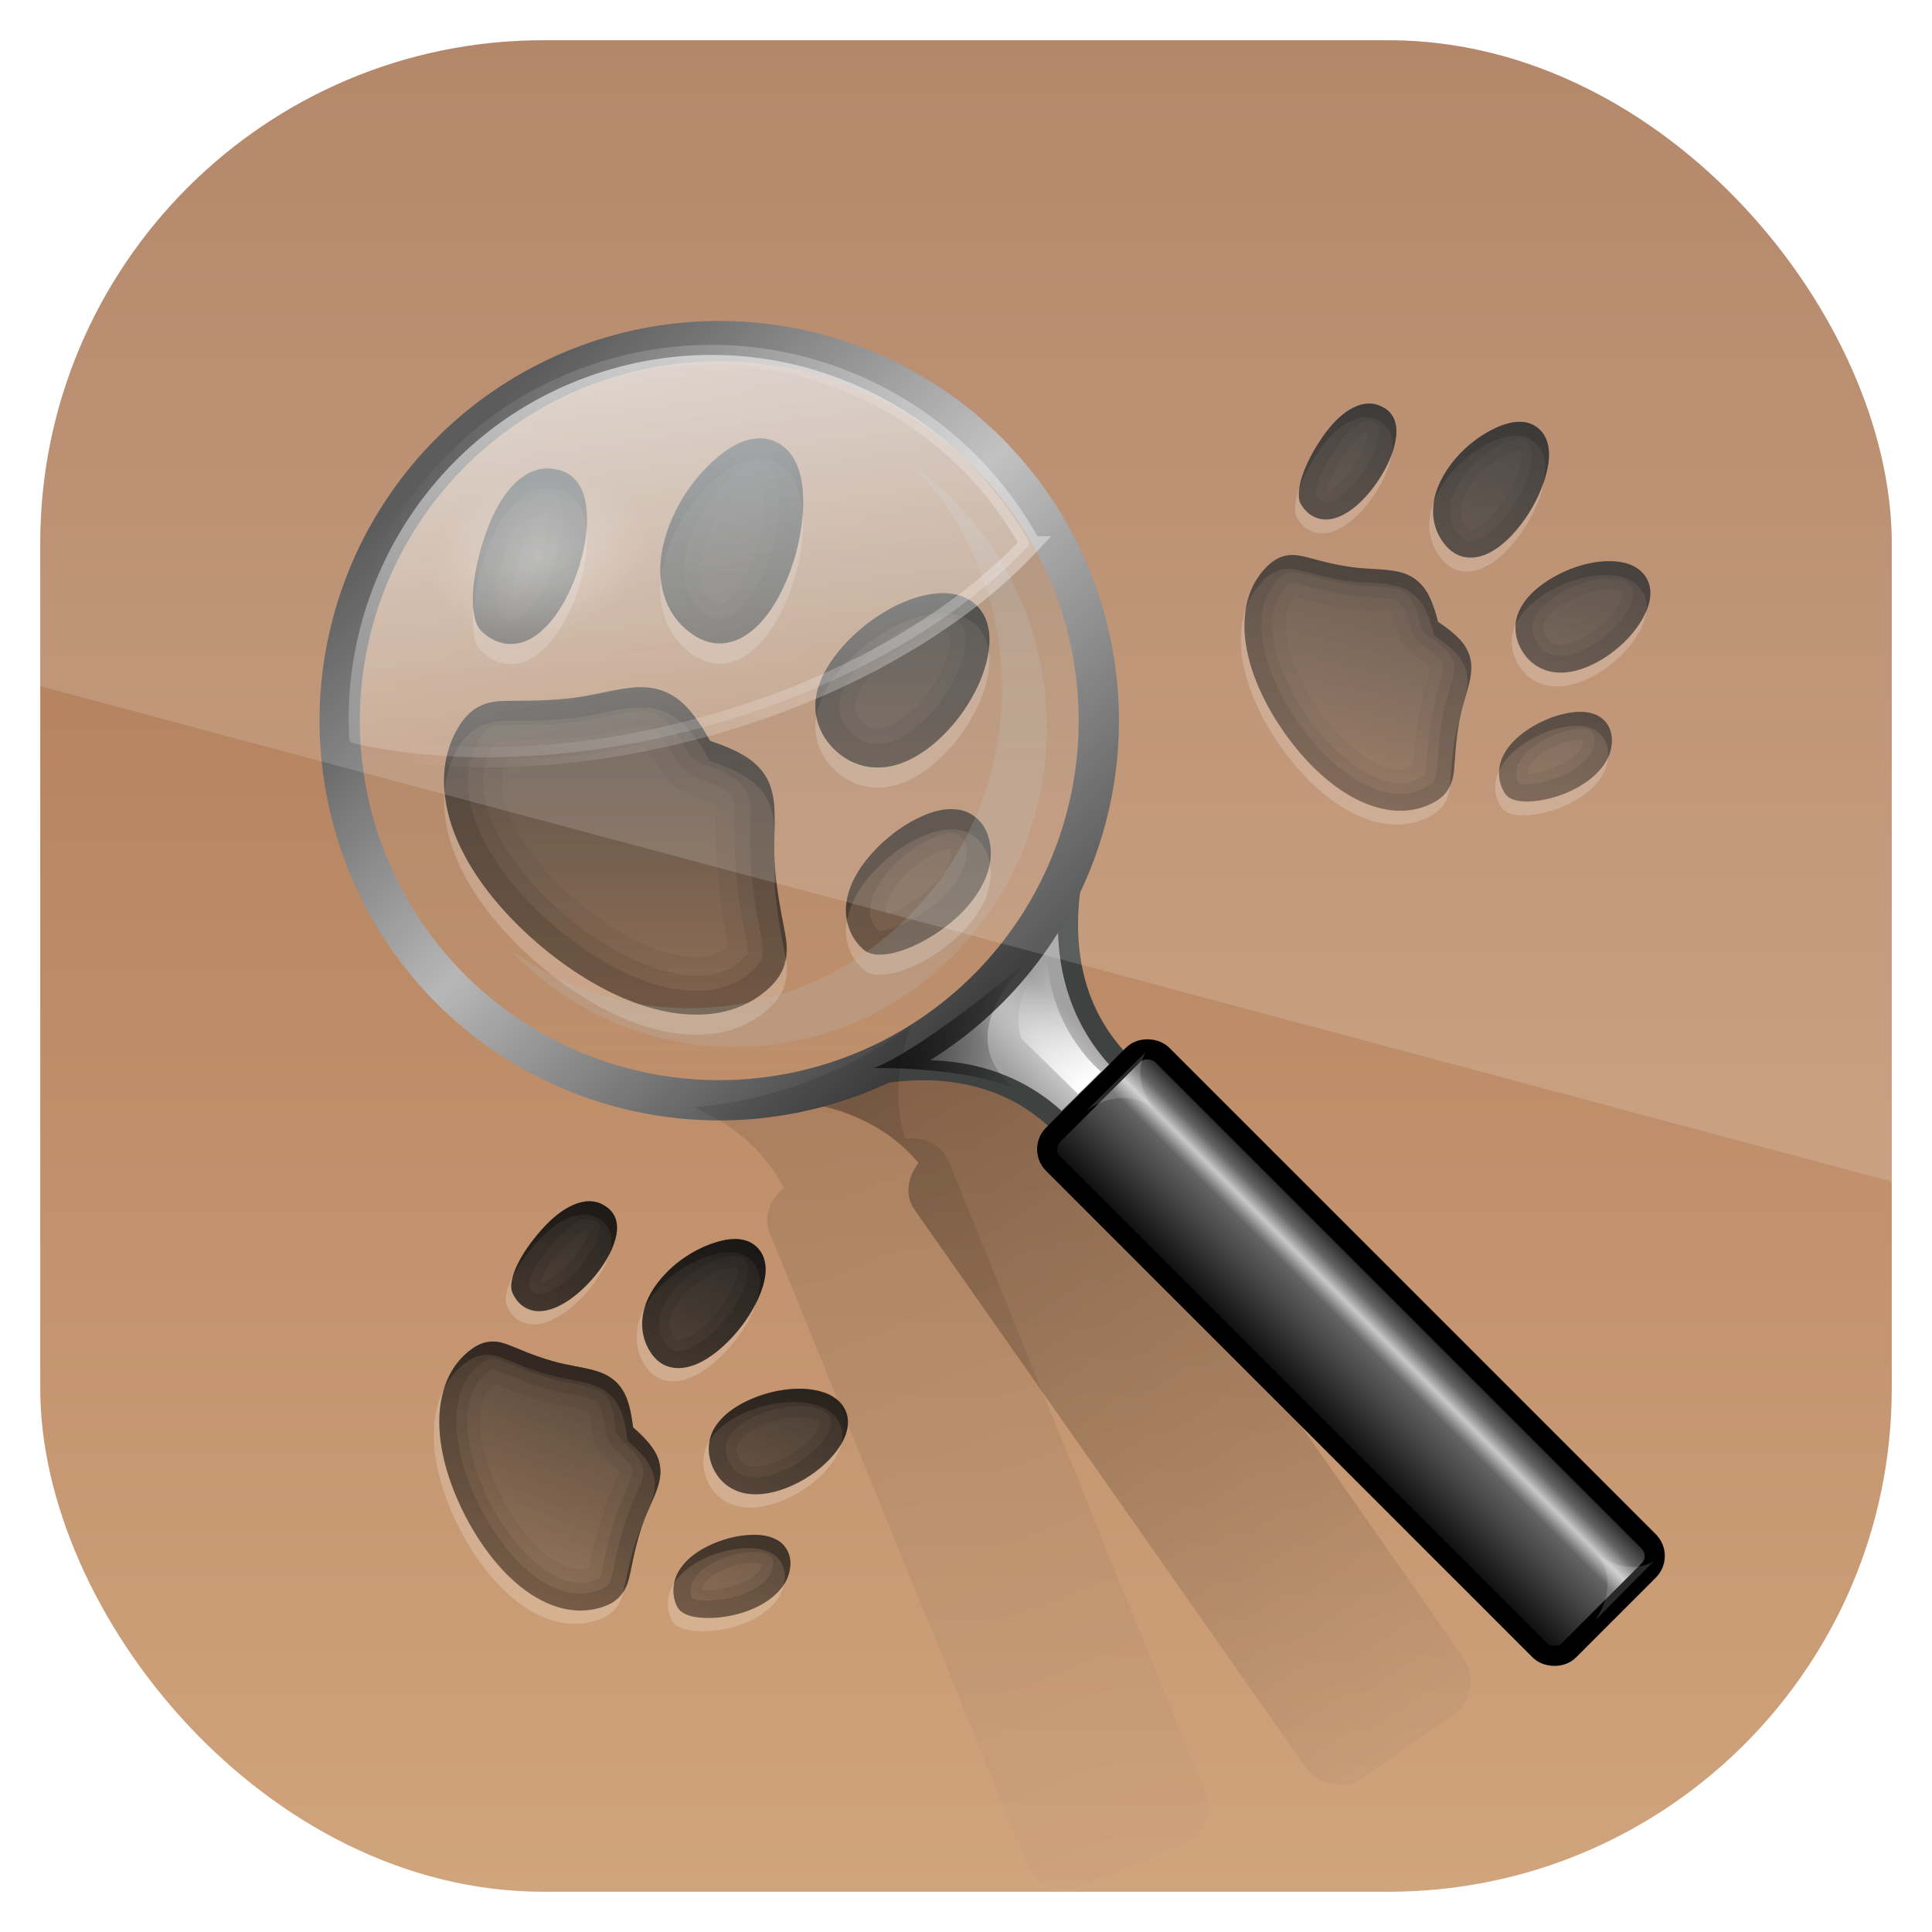 <svg height="96" width="96" xmlns="http://www.w3.org/2000/svg" xmlns:xlink="http://www.w3.org/1999/xlink" xmlns:sodipodi="http://sodipodi.sourceforge.net/DTD/sodipodi-0.dtd" xmlns:inkscape="http://www.inkscape.org/namespaces/inkscape">
 <defs>
  <linearGradient x2="0" y1="962.62" y2="1046.1" gradientUnits="userSpaceOnUse" id="linearGradient11642" gradientTransform="matrix(1.15 0 0 1.15 -7.2 -150.65)">
   <stop stop-color="#a67150"/>
   <stop stop-color="#d1a57e" offset="1"/>
  </linearGradient>
  <linearGradient x2="0" y1="21.915" y2="63.998" gradientUnits="userSpaceOnUse" id="linearGradient4071-6">
   <stop stop-color="#2e2a27"/>
   <stop stop-color="#2e2a27" stop-opacity="0" offset="1"/>
  </linearGradient>
  <linearGradient x1="22.22" x2="83.45" xlink:href="#linearGradient4007-0" y1="14.908" y2="78.17" gradientUnits="userSpaceOnUse" id="linearGradient4207" gradientTransform="matrix(0.984 0.175 -0.175 0.984 3.993 -1.212)"/>
  <linearGradient id="linearGradient4007-0">
   <stop/>
   <stop stop-opacity="0" offset="1"/>
  </linearGradient>
  <radialGradient cy="95.87" r="20.688" gradientUnits="userSpaceOnUse" id="radialGradient3217-7" cx="63.938" gradientTransform="matrix(0.143 -0.143 0.837 0.837 38.23 -15.648)">
   <stop stop-color="#d0d0d0"/>
   <stop stop-color="#a1a1a1" offset="1"/>
  </radialGradient>
  <linearGradient x2="0" y1="2.603" y2="75.04" gradientUnits="userSpaceOnUse" id="linearGradient3219-7">
   <stop stop-color="#5496b4" stop-opacity="0.198"/>
   <stop stop-color="#dfecf2" stop-opacity="0" offset="1"/>
  </linearGradient>
  <linearGradient x1="12.75" x2="63.25" y1="11.75" y2="64" gradientUnits="userSpaceOnUse" id="linearGradient3221-1">
   <stop stop-color="#404040"/>
   <stop stop-color="#b7b7b7" offset="0.5"/>
   <stop stop-color="#404040" offset="1"/>
  </linearGradient>
  <filter color-interpolation-filters="sRGB" id="filter3274-9">
   <feGaussianBlur stdDeviation="1.986"/>
  </filter>
  <linearGradient x1="31.623" x2="24.881" xlink:href="#linearGradient5452-0" y1="-4.453" y2="48.32" gradientUnits="userSpaceOnUse" id="linearGradient3223-9" gradientTransform="matrix(0.993 0 0 0.993 0.512 0.51)"/>
  <linearGradient id="linearGradient5452-0">
   <stop stop-color="#fff"/>
   <stop stop-color="#fff" stop-opacity="0" offset="1"/>
  </linearGradient>
  <linearGradient x1="124.34" x2="10.01" xlink:href="#linearGradient5452-0" y1="42.894" y2="21.1" gradientUnits="userSpaceOnUse" id="linearGradient3225-7"/>
  <radialGradient cy="22.818" r="7.357" xlink:href="#linearGradient5452-0" gradientUnits="userSpaceOnUse" id="radialGradient3227-7" cx="31.357" gradientTransform="matrix(1 0 0 0.721 0 6.37)"/>
  <linearGradient x1="53.797" x2="61.49" xlink:href="#linearGradient4007-0" y1="73.69" y2="81.82" gradientUnits="userSpaceOnUse" id="linearGradient3229-1" gradientTransform="matrix(0.688 -0.687 0.688 0.687 23.861 39.569)"/>
  <linearGradient x1="72" x2="55.941" gradientUnits="userSpaceOnUse" id="linearGradient3231-7" gradientTransform="matrix(0.972 0 0 0.972 -11.11 44.853)">
   <stop/>
   <stop stop-color="#646464" offset="0.2"/>
   <stop stop-color="#c8c8c8" offset="0.3"/>
   <stop stop-color="#646464" offset="0.4"/>
   <stop offset="1"/>
  </linearGradient>
  <linearGradient x2="0" xlink:href="#linearGradient5452-0" y1="87.41" y2="75.82" gradientUnits="userSpaceOnUse" id="linearGradient3233-6" gradientTransform="matrix(0.688 -0.687 0.688 0.687 23.861 39.569)"/>
  <filter x="-0.094" y="-0.167" height="1.333" color-interpolation-filters="sRGB" id="filter3439-3" width="1.188">
   <feGaussianBlur stdDeviation="0.319"/>
  </filter>
  <linearGradient x1="22.22" x2="83.45" xlink:href="#linearGradient4007-0" y1="14.908" y2="78.17" gradientUnits="userSpaceOnUse" id="linearGradient4132-4" gradientTransform="matrix(0.921 0.39 -0.39 0.921 11.483 -7.752)"/>
  <clipPath clipPathUnits="userSpaceOnUse" id="clipPath3009">
   <path d="m-2 956.36h-96v33.562l96 25.687v-59.25z"/>
  </clipPath>
  <path d="m37.688 21.781c-0.806 0.03-1.566 0.502-2.281 1.156-0.716 0.654-1.371 1.506-1.844 2.469-0.473 0.962-0.778 2.036-0.75 3.062s0.399 2.033 1.25 2.781c0.486 0.427 1.008 0.68 1.531 0.719 0.524 0.038 1.033-0.125 1.469-0.406 0.872-0.563 1.541-1.595 2.031-2.75 0.49-1.155 0.782-2.445 0.812-3.625 0.03-1.179-0.164-2.284-0.907-2.937-0.366-0.321-0.852-0.486-1.312-0.469zm-10.656 1.5c-0.803 0.086-1.439 0.626-1.938 1.312-0.498 0.686-0.857 1.563-1.125 2.438-0.268 0.874-0.438 1.747-0.469 2.5-0.016 0.376 0.005 0.729 0.062 1.031 0.058 0.302 0.145 0.593 0.375 0.812 0.428 0.409 0.916 0.613 1.406 0.625 0.49 0.012 0.949-0.175 1.344-0.469 0.79-0.587 1.408-1.592 1.844-2.688 0.436-1.096 0.675-2.29 0.625-3.312-0.025-0.511-0.118-0.975-0.344-1.375s-0.613-0.71-1.094-0.812c-0.223-0.048-0.464-0.086-0.688-0.062zm19.406 6.219c-1.656 0.186-3.531 1.365-4.75 2.844-0.609 0.739-1.06 1.567-1.156 2.438-0.097 0.87 0.204 1.783 0.969 2.5 0.941 0.883 2.111 1.031 3.156 0.688 1.046-0.344 2.013-1.133 2.781-2.062s1.338-2.022 1.594-3.062c0.255-1.04 0.188-2.106-0.532-2.782-0.538-0.504-1.299-0.648-2.062-0.562zm-14.344 4.656c-1.166-0.07-2.313 0.396-3.938 0.562-1.565 0.16-2.55 0.07-3.344 0.125-0.794 0.055-1.457 0.38-1.969 1.188-1.079 1.702-0.965 3.777-0.125 5.719 0.84 1.942 2.398 3.792 4.219 5.312s3.903 2.7 5.938 3.156 4.049 0.17 5.469-1.25c0.682-0.682 0.832-1.43 0.719-2.25-0.113-0.82-0.38-1.773-0.531-3.312-0.162-1.655 0.098-2.877-0.156-4-0.127-0.561-0.412-1.094-0.937-1.531-0.491-0.408-1.212-0.744-2.157-1.063-0.498-0.892-0.964-1.547-1.469-1.968-0.537-0.449-1.134-0.653-1.718-0.688zm15.406 6.063c-0.724-0.056-1.499 0.203-2.25 0.625-0.751 0.422-1.482 1.035-2.062 1.719-0.58 0.683-1.001 1.437-1.125 2.25-0.124 0.813 0.101 1.698 0.812 2.344 0.251 0.228 0.563 0.286 0.875 0.281 0.312-0.004 0.647-0.073 1-0.188 0.705-0.229 1.493-0.639 2.219-1.188 0.726-0.548 1.389-1.248 1.812-2.031 0.423-0.784 0.61-1.694 0.281-2.594-0.258-0.706-0.879-1.167-1.563-1.219z" fill="url(#linearGradient4071-6)" fill-rule="evenodd" id="SVGCleanerId_0"/>
  <path d="m32.094 34.156c-1.166-0.07-2.313 0.396-3.938 0.562-1.565 0.16-2.55 0.07-3.344 0.125-0.794 0.055-1.457 0.38-1.969 1.188-1.079 1.702-0.965 3.777-0.125 5.719 0.84 1.942 2.398 3.792 4.219 5.312s3.903 2.7 5.938 3.156 4.049 0.17 5.469-1.25c0.682-0.682 0.832-1.43 0.719-2.25-0.113-0.82-0.38-1.773-0.531-3.312-0.162-1.655 0.098-2.877-0.156-4-0.127-0.561-0.412-1.094-0.937-1.531-0.491-0.408-1.212-0.744-2.157-1.063-0.498-0.892-0.964-1.547-1.469-1.968-0.537-0.449-1.134-0.653-1.718-0.688zm-0.156 2.844c0.042 0.003-0.034-0.023 0.031 0.031 0.05 0.042 0.394 0.437 0.812 1.188a2.857 2.857 0 0 0 1.594 1.312c0.763 0.257 1.172 0.467 1.219 0.5 0 0-0 0.031 0 0.031 0.058 0.291-0.109 1.556 0.094 3.625 0.165 1.686 0.416 2.771 0.5 3.312-0.592 0.524-1.373 0.732-2.688 0.438-1.415-0.317-3.163-1.263-4.719-2.562-1.562-1.304-2.846-2.883-3.438-4.25-0.555-1.284-0.531-2.213-0.125-2.938 0.483-0.016 1.538 0.047 3.219-0.125 2.026-0.208 3.204-0.58 3.5-0.562z" fill-rule="evenodd" id="SVGCleanerId_1" opacity="0.05"/>
  <path d="m37.688 21.781c-0.806 0.03-1.566 0.502-2.281 1.156-0.716 0.654-1.371 1.506-1.844 2.469-0.473 0.962-0.778 2.036-0.75 3.062s0.399 2.033 1.25 2.781c0.486 0.427 1.008 0.68 1.531 0.719 0.524 0.038 1.033-0.125 1.469-0.406 0.872-0.563 1.541-1.595 2.031-2.75 0.49-1.155 0.782-2.445 0.812-3.625 0.03-1.179-0.164-2.284-0.907-2.937-0.366-0.321-0.852-0.486-1.312-0.469zm-10.656 1.5c-0.803 0.086-1.439 0.626-1.938 1.312-0.498 0.686-0.857 1.563-1.125 2.438-0.268 0.874-0.438 1.747-0.469 2.5-0.016 0.376 0.005 0.729 0.062 1.031 0.058 0.302 0.145 0.593 0.375 0.812 0.428 0.409 0.916 0.613 1.406 0.625 0.49 0.012 0.949-0.175 1.344-0.469 0.79-0.587 1.408-1.592 1.844-2.688 0.436-1.096 0.675-2.29 0.625-3.312-0.025-0.511-0.118-0.975-0.344-1.375s-0.613-0.71-1.094-0.812c-0.223-0.048-0.464-0.086-0.688-0.062zm10.687 0.469c0.058 0.062 0.274 0.459 0.25 1.375-0.023 0.896-0.261 2.006-0.656 2.938-0.404 0.953-0.969 1.653-1.312 1.875-0.145 0.093-0.218 0.096-0.25 0.094 0.003 0-0.152-0.026-0.406-0.25-0.412-0.362-0.578-0.781-0.594-1.375-0.016-0.605 0.196-1.41 0.562-2.156 0.36-0.732 0.875-1.39 1.406-1.875 0.534-0.488 0.888-0.612 1-0.625zm-10.562 1.562c0.024 0.081 0.052 0.104 0.062 0.312 0.032 0.647-0.153 1.628-0.5 2.5-0.353 0.889-0.86 1.601-1.188 1.844-0.075 0.056-0.044 0.056-0.062 0.062-0.013-0.12-0.039-0.221-0.031-0.406 0.022-0.524 0.146-1.284 0.375-2.031 0.233-0.758 0.547-1.436 0.844-1.844 0.267-0.368 0.416-0.407 0.5-0.438zm19.843 4.157c-0.187-0.009-0.371 0.01-0.562 0.031-1.656 0.186-3.531 1.365-4.75 2.844-0.609 0.739-1.06 1.567-1.156 2.438-0.097 0.87 0.204 1.783 0.969 2.5 0.941 0.883 2.111 1.031 3.156 0.688 1.046-0.344 2.013-1.133 2.781-2.062s1.338-2.022 1.594-3.062c0.256-1.04 0.189-2.106-0.531-2.782-0.403-0.378-0.939-0.565-1.5-0.593zm-0.344 1.969c0.381-0.043 0.495 0.026 0.5 0.031 0.02 0.019 0.164 0.242 0 0.906-0.172 0.697-0.626 1.564-1.219 2.281-0.601 0.728-1.33 1.29-1.875 1.469-0.479 0.157-0.784 0.157-1.219-0.25-0.35-0.328-0.406-0.593-0.375-0.875 0.039-0.346 0.264-0.854 0.719-1.406 0.918-1.114 2.556-2.054 3.469-2.156zm-14.562 2.719c-1.166-0.07-2.313 0.396-3.938 0.562-1.565 0.16-2.55 0.07-3.344 0.125-0.794 0.055-1.457 0.38-1.969 1.188-1.079 1.702-0.965 3.777-0.125 5.719 0.84 1.942 2.398 3.792 4.219 5.312s3.903 2.7 5.938 3.156 4.049 0.17 5.469-1.25c0.682-0.682 0.832-1.43 0.719-2.25-0.113-0.82-0.38-1.773-0.531-3.312-0.162-1.655 0.098-2.877-0.156-4-0.127-0.561-0.412-1.094-0.938-1.531-0.49-0.408-1.212-0.744-2.156-1.062-0.498-0.892-0.964-1.547-1.469-1.969-0.538-0.449-1.135-0.652-1.719-0.688zm-0.125 1.938c0.215 0.013 0.378 0.069 0.594 0.25 0.195 0.163 0.587 0.611 1.031 1.406a1.945 1.945 0 0 0 1.062 0.906c0.837 0.283 1.359 0.575 1.531 0.719 0.193 0.161 0.234 0.259 0.281 0.469 0.124 0.547-0.066 1.801 0.125 3.75 0.165 1.683 0.447 2.794 0.531 3.406 0.06 0.431 0.124 0.313-0.156 0.594-0.862 0.862-2.058 1.077-3.656 0.719-1.613-0.362-3.485-1.38-5.125-2.75-1.644-1.374-3.017-3.043-3.688-4.594-0.665-1.538-0.663-2.86 0-3.906 0.231-0.365 0.095-0.257 0.438-0.281 0.535-0.037 1.685 0.051 3.406-0.125 1.898-0.195 3.051-0.597 3.625-0.562zm14.969 4.125c-0.559 0.069-1.124 0.309-1.688 0.625-0.751 0.422-1.482 1.035-2.062 1.719-0.58 0.683-1.001 1.437-1.125 2.25-0.124 0.813 0.101 1.698 0.812 2.344 0.251 0.228 0.563 0.286 0.875 0.281 0.312-0.004 0.647-0.073 1-0.188 0.705-0.229 1.493-0.639 2.219-1.188 0.726-0.548 1.389-1.248 1.812-2.031 0.423-0.784 0.61-1.694 0.281-2.594-0.258-0.706-0.879-1.166-1.562-1.219-0.181-0.014-0.376-0.023-0.562 0zm0.281 1.969c0.069 0.254 0.059 0.509-0.156 0.906-0.249 0.462-0.735 0.994-1.281 1.406-0.558 0.422-1.164 0.757-1.625 0.906-0.031 0.01-0.034-0.008-0.062 0-0.028-0.097-0.114-0.185-0.094-0.313 0.053-0.343 0.233-0.782 0.656-1.281 0.431-0.507 1.013-0.991 1.531-1.281 0.493-0.276 0.838-0.335 1.031-0.344z" fill-rule="evenodd" id="SVGCleanerId_2" opacity="0.08"/>
  <path d="m37.688 21.781c-0.806 0.03-1.566 0.502-2.281 1.156-0.716 0.654-1.371 1.506-1.844 2.469-0.473 0.962-0.778 2.036-0.75 3.062s0.399 2.033 1.25 2.781c0.486 0.427 1.008 0.68 1.531 0.719 0.524 0.038 1.033-0.125 1.469-0.406 0.872-0.563 1.541-1.595 2.031-2.75 0.49-1.155 0.782-2.445 0.812-3.625 0.03-1.179-0.164-2.284-0.907-2.937-0.366-0.321-0.852-0.486-1.312-0.469zm0.031 1.188c0.144-0.005 0.378 0.08 0.5 0.188 0.317 0.279 0.526 0.97 0.5 2-0.026 1.004-0.287 2.17-0.719 3.188-0.437 1.03-1.048 1.866-1.594 2.219-0.256 0.165-0.499 0.235-0.719 0.219-0.199-0.015-0.5-0.136-0.844-0.438-0.58-0.509-0.823-1.146-0.844-1.905-0.021-0.767 0.218-1.671 0.625-2.5 0.403-0.82 0.992-1.575 1.594-2.125 0.616-0.563 1.133-0.83 1.5-0.844zm-10.688 0.312c-0.803 0.086-1.439 0.626-1.938 1.312-0.498 0.686-0.857 1.563-1.125 2.438-0.268 0.874-0.438 1.747-0.469 2.5-0.016 0.376 0.005 0.729 0.062 1.031 0.058 0.302 0.145 0.593 0.375 0.812 0.428 0.409 0.916 0.613 1.406 0.625 0.49 0.012 0.949-0.175 1.344-0.469 0.79-0.587 1.408-1.592 1.844-2.688 0.436-1.096 0.675-2.29 0.625-3.312-0.025-0.511-0.118-0.975-0.344-1.375s-0.613-0.71-1.094-0.812c-0.223-0.048-0.464-0.086-0.688-0.062zm0.125 1.188c-0.005 0 0.132 0.024 0.312 0.062 0.128 0.027 0.246 0.1 0.312 0.219 0.1 0.177 0.168 0.443 0.188 0.844 0.039 0.791-0.182 1.855-0.562 2.812-0.385 0.968-0.933 1.781-1.438 2.156-0.234 0.174-0.427 0.254-0.594 0.25-0.177-0.004-0.35-0.08-0.594-0.312 0.042 0.04 0.011 0.066-0.031-0.156-0.035-0.185-0.075-0.448-0.062-0.75 0.025-0.611 0.193-1.423 0.438-2.219 0.246-0.803 0.564-1.548 0.938-2.062 0.389-0.535 0.753-0.807 1.094-0.844zm19.844 5c-0.187-0.009-0.371 0.01-0.562 0.031-1.656 0.186-3.531 1.365-4.75 2.844-0.609 0.739-1.06 1.567-1.156 2.438-0.097 0.87 0.204 1.783 0.969 2.5 0.941 0.883 2.111 1.031 3.156 0.688 1.046-0.344 2.013-1.133 2.781-2.062s1.338-2.022 1.594-3.062c0.256-1.039 0.189-2.105-0.531-2.781-0.403-0.378-0.939-0.565-1.5-0.593zm-0.438 1.219c0.528-0.059 0.916 0.054 1.125 0.25 0.288 0.27 0.387 0.817 0.188 1.625-0.204 0.828-0.715 1.795-1.375 2.594-0.665 0.805-1.482 1.446-2.219 1.688-0.696 0.229-1.34 0.152-1.969-0.438-0.509-0.477-0.65-0.993-0.594-1.5 0.061-0.547 0.392-1.188 0.906-1.812 1.033-1.254 2.74-2.271 3.938-2.406zm-14.469 3.469c-1.166-0.07-2.313 0.396-3.938 0.562-1.565 0.16-2.55 0.07-3.344 0.125-0.794 0.055-1.457 0.38-1.969 1.188-1.079 1.702-0.965 3.777-0.125 5.719 0.84 1.942 2.398 3.792 4.219 5.312s3.903 2.7 5.938 3.156 4.049 0.17 5.469-1.25c0.682-0.682 0.832-1.43 0.719-2.25-0.113-0.82-0.38-1.773-0.531-3.312-0.162-1.655 0.098-2.877-0.156-4-0.127-0.561-0.412-1.094-0.938-1.531-0.49-0.408-1.212-0.744-2.156-1.062-0.498-0.892-0.964-1.547-1.469-1.969-0.538-0.449-1.135-0.652-1.719-0.688zm-0.062 1.188c0.356 0.021 0.661 0.123 1 0.406 0.314 0.262 0.723 0.824 1.188 1.656a1.2 1.2 0 0 0 0.688 0.531c0.878 0.296 1.456 0.63 1.75 0.875 0.32 0.266 0.484 0.5 0.562 0.844 0.174 0.767-0.055 2.039 0.125 3.875 0.16 1.628 0.436 2.652 0.531 3.344 0.08 0.58 0.059 0.816-0.375 1.25-1.076 1.076-2.61 1.333-4.375 0.938-1.774-0.398-3.697-1.478-5.406-2.906-1.712-1.43-3.171-3.174-3.906-4.875-0.732-1.693-0.791-3.296 0.031-4.594 0.339-0.534 0.547-0.62 1.062-0.656 0.634-0.044 1.714 0.045 3.375-0.125 1.793-0.184 2.949-0.611 3.75-0.562zm14.906 4.875c-0.559 0.069-1.124 0.309-1.688 0.625-0.751 0.422-1.482 1.035-2.062 1.719-0.58 0.683-1.001 1.437-1.125 2.25-0.124 0.813 0.101 1.698 0.812 2.344 0.251 0.228 0.563 0.286 0.875 0.281 0.312-0.004 0.647-0.073 1-0.188 0.705-0.229 1.493-0.639 2.219-1.188 0.726-0.548 1.389-1.248 1.812-2.031 0.423-0.784 0.61-1.694 0.281-2.594-0.258-0.706-0.879-1.166-1.562-1.219-0.181-0.014-0.376-0.023-0.562 0zm0.156 1.188c0.115-0.015 0.219-0.007 0.312 0 0.205 0.016 0.429 0.157 0.531 0.438 0.189 0.517 0.09 1.053-0.219 1.625-0.316 0.585-0.854 1.16-1.469 1.625-0.622 0.47-1.321 0.82-1.875 1-0.274 0.089-0.509 0.154-0.656 0.156-0.051 0.001-0.053-0-0.062 0-0.371-0.359-0.474-0.794-0.404-1.25 0.08-0.523 0.36-1.087 0.844-1.656 0.488-0.575 1.143-1.128 1.75-1.469 0.471-0.264 0.905-0.424 1.25-0.469z" fill-rule="evenodd" id="SVGCleanerId_3" opacity="0.12"/>
  <path d="m37.688 21.781c-0.806 0.03-1.566 0.502-2.281 1.156-0.716 0.654-1.371 1.506-1.844 2.469-0.473 0.962-0.778 2.036-0.75 3.062 0.002 0.075 0.025 0.144 0.031 0.219 0.096-0.78 0.364-1.56 0.719-2.281 0.473-0.962 1.128-1.815 1.844-2.469 0.716-0.654 1.475-1.126 2.281-1.156 0.461-0.017 0.947 0.147 1.312 0.469 0.604 0.531 0.822 1.356 0.875 2.281 0.008-0.114 0.028-0.232 0.031-0.344 0.03-1.179-0.164-2.284-0.907-2.937-0.366-0.321-0.852-0.486-1.312-0.469zm-10.656 1.5c-0.803 0.086-1.439 0.626-1.938 1.312-0.498 0.686-0.857 1.563-1.125 2.438-0.268 0.874-0.438 1.747-0.469 2.5-0.012 0.282 0.002 0.537 0.031 0.781 0.051-0.704 0.193-1.486 0.438-2.281 0.268-0.874 0.627-1.751 1.125-2.438 0.498-0.686 1.135-1.226 1.938-1.312 0.223-0.024 0.464 0.015 0.688 0.062 0.481 0.103 0.868 0.413 1.094 0.812 0.206 0.366 0.31 0.79 0.344 1.25 0.029-0.304 0.014-0.592 0-0.875-0.025-0.511-0.118-0.975-0.344-1.375s-0.613-0.71-1.094-0.812c-0.223-0.048-0.464-0.086-0.688-0.062zm19.968 6.188c-0.187-0.009-0.371 0.01-0.562 0.031-1.656 0.186-3.531 1.365-4.75 2.844-0.609 0.739-1.06 1.567-1.156 2.438-0.03 0.269-0.017 0.543 0.031 0.812 0.136-0.802 0.559-1.563 1.125-2.25 1.218-1.479 3.094-2.657 4.75-2.844 0.764-0.086 1.525 0.058 2.062 0.562 0.352 0.33 0.547 0.75 0.625 1.219 0.106-0.85-0.034-1.666-0.625-2.22-0.403-0.378-0.939-0.565-1.5-0.593zm-14.906 4.688c-1.166-0.07-2.313 0.396-3.938 0.562-1.565 0.16-2.55 0.07-3.344 0.125-0.794 0.055-1.457 0.38-1.969 1.188-0.633 0.999-0.844 2.127-0.75 3.281 0.069-0.802 0.301-1.572 0.75-2.281 0.512-0.807 1.175-1.132 1.969-1.188 0.794-0.055 1.779 0.035 3.344-0.125 1.624-0.166 2.772-0.633 3.938-0.562 0.584 0.035 1.181 0.238 1.719 0.688 0.505 0.421 0.971 1.077 1.469 1.969 0.945 0.319 1.666 0.655 2.156 1.062 0.525 0.437 0.81 0.97 0.938 1.531 0.095 0.421 0.094 0.877 0.094 1.344 0.014-0.868 0.066-1.638-0.094-2.344-0.127-0.561-0.412-1.094-0.938-1.531-0.49-0.408-1.212-0.744-2.156-1.062-0.498-0.892-0.964-1.547-1.469-1.969-0.538-0.449-1.135-0.652-1.719-0.688zm14.844 6.062c-0.559 0.069-1.124 0.309-1.688 0.625-0.751 0.422-1.482 1.035-2.062 1.719-0.58 0.683-1.001 1.437-1.125 2.25-0.045 0.295-0.022 0.607 0.031 0.906 0.142-0.776 0.537-1.5 1.094-2.156 0.58-0.683 1.311-1.297 2.062-1.719 0.751-0.422 1.526-0.681 2.25-0.625 0.684 0.053 1.305 0.513 1.562 1.219 0.06 0.164 0.098 0.336 0.125 0.5 0.091-0.488 0.06-0.995-0.125-1.5-0.258-0.706-0.879-1.166-1.562-1.219-0.181-0.014-0.376-0.023-0.562 0zm-8.438 2.375c-0.011 0.555-0.035 1.135 0.031 1.812 0.146 1.486 0.381 2.418 0.5 3.219 0.049-0.293 0.075-0.593 0.031-0.906-0.113-0.82-0.38-1.773-0.531-3.312-0.029-0.29-0.024-0.547-0.031-0.812z" fill-rule="evenodd" id="SVGCleanerId_4" opacity="0.3"/>
  <path d="m39.875 25.531c-0.072 1.085-0.338 2.236-0.781 3.281-0.49 1.155-1.159 2.187-2.031 2.75-0.436 0.282-0.945 0.445-1.469 0.406-0.524-0.038-1.045-0.291-1.531-0.719-0.78-0.686-1.14-1.595-1.219-2.531-0.029 0.25-0.038 0.504-0.031 0.75 0.028 1.027 0.399 2.033 1.25 2.781 0.486 0.427 1.008 0.68 1.531 0.719 0.524 0.038 1.033-0.125 1.469-0.406 0.872-0.563 1.541-1.595 2.031-2.75 0.49-1.155 0.782-2.445 0.812-3.625 0.006-0.221-0.019-0.443-0.031-0.656zm-10.719 0.875c-0.075 0.793-0.31 1.645-0.625 2.438-0.436 1.096-1.053 2.1-1.844 2.688-0.395 0.294-0.854 0.481-1.344 0.469-0.49-0.012-0.978-0.215-1.406-0.625-0.23-0.22-0.317-0.51-0.375-0.812-0.014-0.076-0.021-0.169-0.031-0.25-0.005 0.07-0.028 0.151-0.031 0.219-0.016 0.376 0.005 0.729 0.062 1.031 0.058 0.302 0.145 0.593 0.375 0.812 0.428 0.409 0.916 0.613 1.406 0.625 0.49 0.012 0.949-0.175 1.344-0.469 0.79-0.587 1.408-1.592 1.844-2.688 0.436-1.096 0.675-2.29 0.625-3.312-0.002-0.044 0.003-0.082 0-0.125zm19.969 5.906c-0.023 0.177-0.05 0.354-0.094 0.531-0.256 1.04-0.826 2.133-1.594 3.062-0.768 0.93-1.736 1.719-2.781 2.062-1.046 0.344-2.215 0.195-3.156-0.688-0.529-0.496-0.83-1.084-0.938-1.688-0.01 0.061-0.024 0.126-0.031 0.188-0.097 0.87 0.204 1.783 0.969 2.5 0.941 0.883 2.111 1.031 3.156 0.688 1.046-0.344 2.013-1.133 2.781-2.062s1.338-2.022 1.594-3.062c0.128-0.52 0.169-1.05 0.094-1.531zm-27.031 7c-0.097 1.123 0.135 2.304 0.625 3.438 0.84 1.942 2.398 3.792 4.219 5.312s3.903 2.7 5.938 3.156 4.049 0.17 5.469-1.25c0.682-0.682 0.832-1.43 0.719-2.25-0.004-0.029-0.027-0.065-0.031-0.094-0.079 0.473-0.266 0.922-0.688 1.344-1.42 1.42-3.434 1.706-5.469 1.25-2.034-0.456-4.117-1.635-5.938-3.156s-3.379-3.37-4.219-5.312c-0.347-0.802-0.559-1.626-0.625-2.438zm16.375 2.438c-0.004 0.27 0.023 0.548 0.031 0.844 0.006-0.293-0.031-0.575-0.031-0.844zm10.719 1.188c-0.071 0.381-0.221 0.75-0.406 1.094-0.423 0.784-1.087 1.483-1.812 2.031-0.726 0.548-1.514 0.959-2.219 1.188-0.353 0.114-0.688 0.183-1 0.188-0.312 0.004-0.624-0.054-0.875-0.281-0.453-0.412-0.687-0.913-0.781-1.438-0.006 0.032-0.026 0.061-0.031 0.094-0.124 0.813 0.101 1.698 0.812 2.344 0.251 0.228 0.563 0.286 0.875 0.281 0.312-0.004 0.647-0.073 1-0.188 0.705-0.229 1.493-0.639 2.219-1.188 0.726-0.548 1.389-1.248 1.812-2.031 0.346-0.641 0.529-1.359 0.406-2.094z" fill="#fff" fill-rule="evenodd" id="SVGCleanerId_5" opacity="0.2"/>
  <path d="m62.358 89.065 8.176 0.044s-2.903 0.516-3.403 4.552c-0.354-4.066-4.773-4.596-4.773-4.596z" fill="#fff" fill-rule="evenodd" filter="url(#filter3439-3)" id="SVGCleanerId_6" opacity="0.4"/>
 </defs>
 <g transform="matrix(1 0 0 1 0 -956.36)">
  <rect x="2" rx="25" y="958.36" fill="url(#linearGradient11642)" height="92" width="92"/>
  <g transform="matrix(1 0 0 1 0 956.36)">
   <use xlink:href="#SVGCleanerId_0"/>
   <use xlink:href="#SVGCleanerId_1"/>
   <use xlink:href="#SVGCleanerId_2"/>
   <use xlink:href="#SVGCleanerId_3"/>
   <use xlink:href="#SVGCleanerId_4"/>
   <use xlink:href="#SVGCleanerId_5"/>
   <g transform="matrix(0.659 0.273 -0.273 0.659 18.254 37.03)">
    <use xlink:href="#SVGCleanerId_0"/>
    <use xlink:href="#SVGCleanerId_1"/>
    <use xlink:href="#SVGCleanerId_2"/>
    <use xlink:href="#SVGCleanerId_3"/>
    <use xlink:href="#SVGCleanerId_4"/>
    <use xlink:href="#SVGCleanerId_5"/>
   </g>
   <g transform="matrix(0.688 0.184 -0.184 0.688 53.954 -0.919)">
    <use xlink:href="#SVGCleanerId_0"/>
    <use xlink:href="#SVGCleanerId_1"/>
    <use xlink:href="#SVGCleanerId_2"/>
    <use xlink:href="#SVGCleanerId_3"/>
    <use xlink:href="#SVGCleanerId_4"/>
    <use xlink:href="#SVGCleanerId_5"/>
   </g>
  </g>
  <g transform="matrix(1 0 0 1 0 956.36)">
   <path d="m50.012 48.471c-2.648 3.098-6.017 5.239-9.632 6.392 1.828 0.341 3.768 1.157 5.262 2.92-0.526 0.677-0.713 1.592-0.2 2.324l19.454 27.742c0.629 0.897 1.913 1.116 2.814 0.491l4.522-3.137c0.901-0.626 1.12-1.917 0.491-2.814l-19.41-27.747c-0.531-0.757-1.521-0.903-2.358-0.596-1.062-1.893-1.19-3.838-0.943-5.575z" fill="url(#linearGradient4207)" opacity="0.6"/>
   <g transform="matrix(0.525 0 0 0.525 -13.243 24.786)">
    <path d="m101.04 56.585s14.868-7.132 24.665 2.664l5.844-5.672c-9.897-9.896-2.751-24.75-2.751-24.75-2.175 6.421-2.969 10.531-10.055 17.617-7.129 7.129-17.704 10.14-17.704 10.14z" stroke-width="1.906" fill="url(#radialGradient3217-7)" fill-rule="evenodd" stroke="#404141"/>
    <path d="m74.25 37.75a36.25 36.25 0 1 1 -72.5 0 36.25 36.25 0 1 1 72.5 0z" stroke-width="3.846" fill="url(#linearGradient3219-7)" stroke="url(#linearGradient3221-1)" transform="matrix(0.991 0 0 0.991 55.641 -16.41)"/>
    <path d="m56.375 13.757c5.137 5.454 8.312 12.862 8.312 21.031-0 16.735-13.28 30.344-29.625 30.344-6.318 0-12.159-2.044-16.969-5.5 5.381 5.665 12.897 9.188 21.219 9.188 16.345 0 29.625-13.577 29.625-30.312 0-10.231-4.974-19.259-12.562-24.75z" fill="#b0cedd" filter="url(#filter3274-9)" opacity="0.4" transform="matrix(0.998 0 0 0.998 55.5 -16.793)"/>
    <g opacity="0.693" transform="matrix(0.966 -0.259 0.259 0.966 -2.475 25.13)">
     <path d="m38.25 3.469c-16.615 0-30.388 11.786-33.688 27.406a0.445 0.445 0 0 0 0.219 0.5c8.191 4.35 19.485 7.156 32.094 7.156 13.928 0 26.283-3.443 34.562-8.594a0.445 0.445 0 0 0 0.188 -0.5c-3.818-14.9-17.268-25.968-33.374-25.968z" stroke-width="1.91" fill="url(#linearGradient3223-9)" stroke="url(#linearGradient3225-7)" transform="matrix(0.998 0 0 0.998 54.75 -17.441)"/>
     <path d="m38.714 22.818a7.357 5.303 0 1 1 -14.714 0 7.357 5.303 0 1 1 14.714 0z" fill="url(#radialGradient3227-7)" opacity="0.6" transform="matrix(1.433 0 0 1.433 36.22 -31.24)"/>
    </g>
    <path d="m122.72 43.55c-9.335 9.462 0.486 13.368 0.486 13.368-4.254-3.281-15.314-3.038-15.314-3.038s3.646-0.972 14.828-10.33z" fill="url(#linearGradient3229-1)" fill-rule="evenodd" opacity="0.6"/>
    <rect x="43.826" stroke-width="1.906" rx="1.945" y="130.9" fill="url(#linearGradient3231-7)" stroke="#000" height="69.03" width="14.584" transform="matrix(0.707 -0.707 0.707 0.707 0 0)"/>
    <path d="m127.25 56.327-5.381-5.259s-1.4-3.833 2.459-7.631c0.351 6.974 5.092 10.763 5.092 10.763l-2.17 2.127z" fill="url(#linearGradient3233-6)" fill-rule="evenodd"/>
    <use xlink:href="#SVGCleanerId_6" transform="matrix(0.688 -0.687 0.688 0.687 23.861 39.569)"/>
    <use xlink:href="#SVGCleanerId_6" transform="matrix(0.688 -0.687 -0.688 -0.687 194.53 210.23)"/>
   </g>
   <path d="m45.288 50.929c-3.271 2.431-7.032 3.768-10.813 4.087 1.706 0.74 3.416 1.966 4.48 4.018-0.664 0.543-1.049 1.393-0.712 2.221l12.79 31.376c0.413 1.015 1.617 1.514 2.634 1.105l5.107-2.052c1.018-0.409 1.518-1.619 1.105-2.634l-12.747-31.37c-0.349-0.857-1.282-1.219-2.166-1.106-0.614-2.082-0.305-4.007 0.321-5.645z" fill="url(#linearGradient4132-4)" opacity="0.2"/>
  </g>
  <rect x="-96" rx="25" y="958.36" clip-path="url(#clipPath3009)" fill="#fff" height="92" opacity="0.15" width="92" transform="matrix(1 0 0 1 98 0)"/>
 </g>
</svg>
